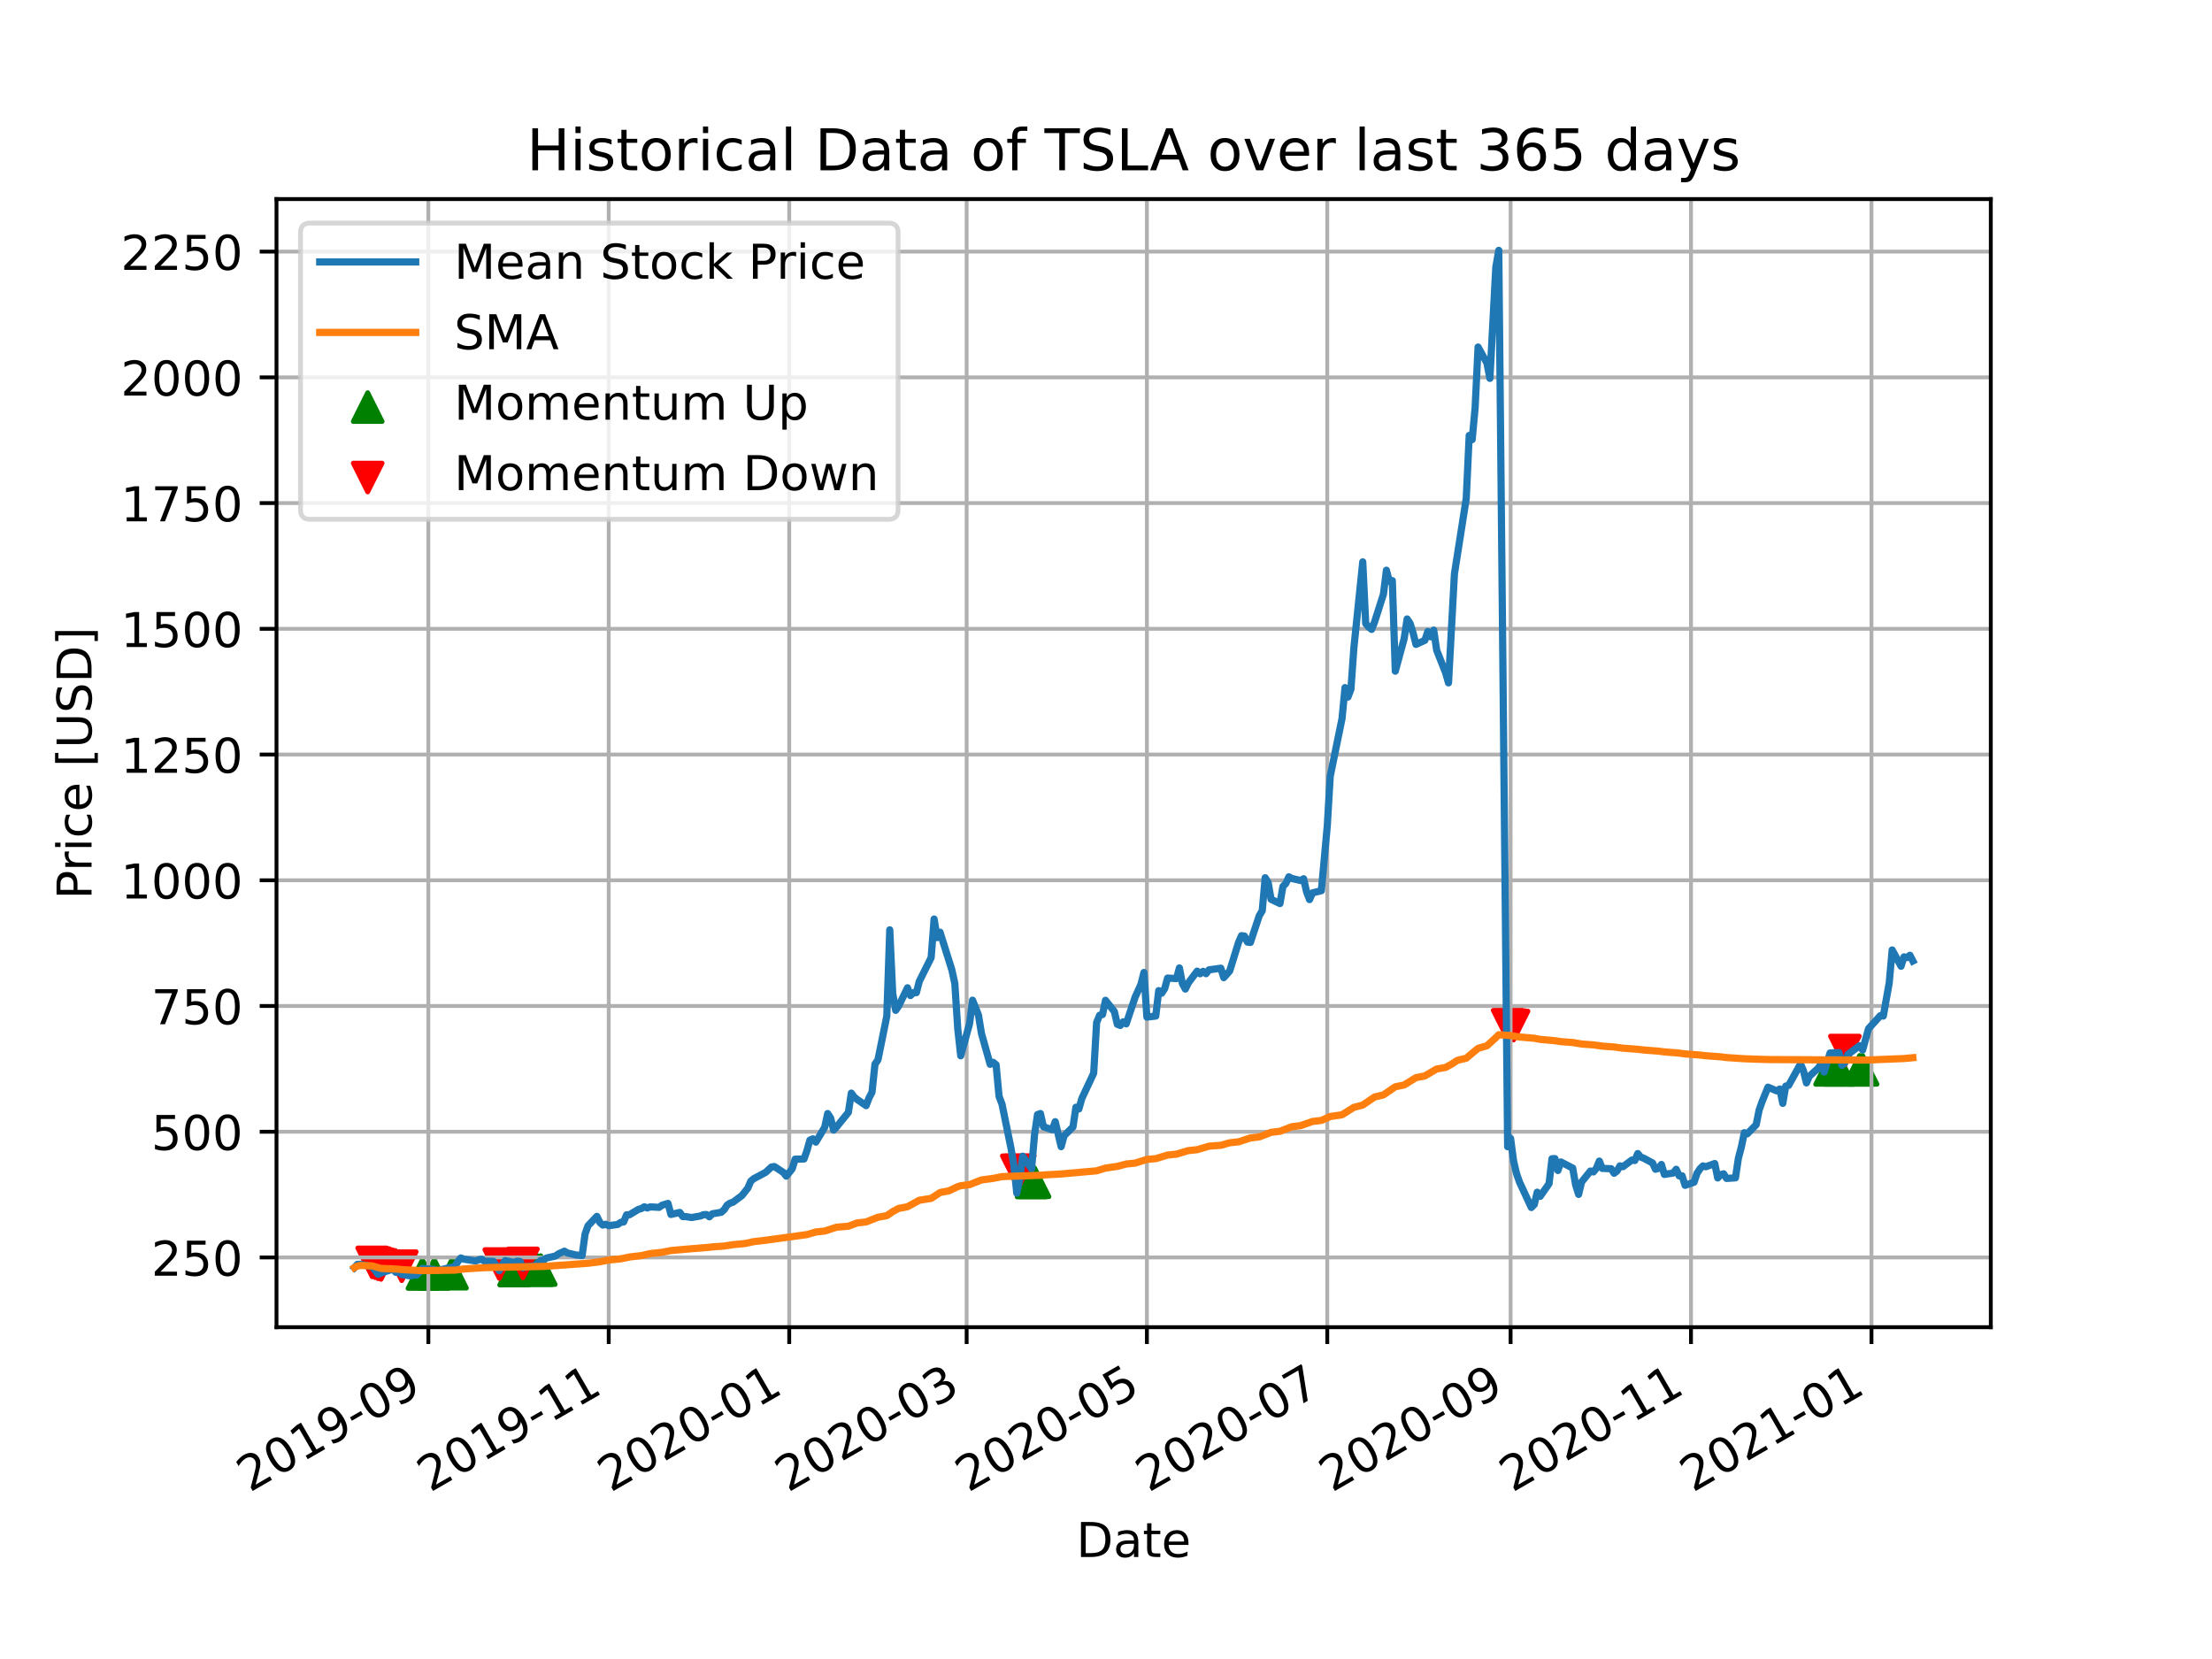 <?xml version="1.0" encoding="utf-8" standalone="no"?>
<!DOCTYPE svg PUBLIC "-//W3C//DTD SVG 1.1//EN"
  "http://www.w3.org/Graphics/SVG/1.1/DTD/svg11.dtd">
<!-- Created with matplotlib (https://matplotlib.org/) -->
<svg height="345.6pt" version="1.1" viewBox="0 0 460.8 345.6" width="460.8pt" xmlns="http://www.w3.org/2000/svg" xmlns:xlink="http://www.w3.org/1999/xlink">
 <defs>
  <style type="text/css">*{stroke-linecap:butt;stroke-linejoin:round;}</style>
 </defs>
 <g id="figure_1">
  <g id="patch_1">
   <path d="M 0 345.6 
L 460.8 345.6 
L 460.8 0 
L 0 0 
z
" style="fill:#ffffff;"/>
  </g>
  <g id="axes_1">
   <g id="patch_2">
    <path d="M 57.6 276.48 
L 414.72 276.48 
L 414.72 41.472 
L 57.6 41.472 
z
" style="fill:#ffffff;"/>
   </g>
   <g id="PathCollection_1">
    <defs>
     <path d="M 0 -3 
L -3 3 
L 3 3 
z
" id="mdcacf92e51" style="stroke:#008000;"/>
    </defs>
    <g clip-path="url(#p3f899e9774)">
     <use style="fill:#008000;stroke:#008000;" x="88.001" xlink:href="#mdcacf92e51" y="265.399"/>
     <use style="fill:#008000;stroke:#008000;" x="90.465" xlink:href="#mdcacf92e51" y="265.387"/>
     <use style="fill:#008000;stroke:#008000;" x="94.161" xlink:href="#mdcacf92e51" y="265.332"/>
     <use style="fill:#008000;stroke:#008000;" x="107.096" xlink:href="#mdcacf92e51" y="264.685"/>
     <use style="fill:#008000;stroke:#008000;" x="112.024" xlink:href="#mdcacf92e51" y="264.609"/>
     <use style="fill:#008000;stroke:#008000;" x="112.64" xlink:href="#mdcacf92e51" y="264.581"/>
     <use style="fill:#008000;stroke:#008000;" x="214.895" xlink:href="#mdcacf92e51" y="246.338"/>
     <use style="fill:#008000;stroke:#008000;" x="215.511" xlink:href="#mdcacf92e51" y="246.286"/>
     <use style="fill:#008000;stroke:#008000;" x="381.239" xlink:href="#mdcacf92e51" y="222.885"/>
     <use style="fill:#008000;stroke:#008000;" x="383.087" xlink:href="#mdcacf92e51" y="222.881"/>
     <use style="fill:#008000;stroke:#008000;" x="387.399" xlink:href="#mdcacf92e51" y="222.873"/>
     <use style="fill:#008000;stroke:#008000;" x="388.015" xlink:href="#mdcacf92e51" y="222.868"/>
    </g>
   </g>
   <g id="PathCollection_2">
    <defs>
     <path d="M -0 3 
L 3 -3 
L -3 -3 
z
" id="m22eecc67ad" style="stroke:#ff0000;"/>
    </defs>
    <g clip-path="url(#p3f899e9774)">
     <use style="fill:#ff0000;stroke:#ff0000;" x="77.529" xlink:href="#m22eecc67ad" y="262.971"/>
     <use style="fill:#ff0000;stroke:#ff0000;" x="78.145" xlink:href="#m22eecc67ad" y="263.136"/>
     <use style="fill:#ff0000;stroke:#ff0000;" x="78.761" xlink:href="#m22eecc67ad" y="263.37"/>
     <use style="fill:#ff0000;stroke:#ff0000;" x="79.377" xlink:href="#m22eecc67ad" y="263.511"/>
     <use style="fill:#ff0000;stroke:#ff0000;" x="83.689" xlink:href="#m22eecc67ad" y="263.772"/>
     <use style="fill:#ff0000;stroke:#ff0000;" x="104.016" xlink:href="#m22eecc67ad" y="263.316"/>
     <use style="fill:#ff0000;stroke:#ff0000;" x="108.944" xlink:href="#m22eecc67ad" y="263.178"/>
     <use style="fill:#ff0000;stroke:#ff0000;" x="211.815" xlink:href="#m22eecc67ad" y="243.786"/>
     <use style="fill:#ff0000;stroke:#ff0000;" x="212.431" xlink:href="#m22eecc67ad" y="243.79"/>
     <use style="fill:#ff0000;stroke:#ff0000;" x="314.07" xlink:href="#m22eecc67ad" y="213.464"/>
     <use style="fill:#ff0000;stroke:#ff0000;" x="314.686" xlink:href="#m22eecc67ad" y="213.546"/>
     <use style="fill:#ff0000;stroke:#ff0000;" x="315.302" xlink:href="#m22eecc67ad" y="213.645"/>
     <use style="fill:#ff0000;stroke:#ff0000;" x="384.319" xlink:href="#m22eecc67ad" y="218.848"/>
    </g>
   </g>
   <g id="matplotlib.axis_1">
    <g id="xtick_1">
     <g id="line2d_1">
      <path clip-path="url(#p3f899e9774)" d="M 89.233 276.48 
L 89.233 41.472 
" style="fill:none;stroke:#b0b0b0;stroke-linecap:square;stroke-width:0.8;"/>
     </g>
     <g id="line2d_2">
      <defs>
       <path d="M 0 0 
L 0 3.5 
" id="m340c9349fd" style="stroke:#000000;stroke-width:0.8;"/>
      </defs>
      <g>
       <use style="stroke:#000000;stroke-width:0.8;" x="89.233" xlink:href="#m340c9349fd" y="276.48"/>
      </g>
     </g>
     <g id="text_1">
      <!-- 2019-09 -->
      <g transform="translate(52.008 310.952)rotate(-30)scale(0.1 -0.1)">
       <defs>
        <path d="M 19.188 8.297 
L 53.609 8.297 
L 53.609 0 
L 7.328 0 
L 7.328 8.297 
Q 12.938 14.109 22.625 23.891 
Q 32.328 33.688 34.812 36.531 
Q 39.547 41.844 41.422 45.531 
Q 43.312 49.219 43.312 52.781 
Q 43.312 58.594 39.234 62.25 
Q 35.156 65.922 28.609 65.922 
Q 23.969 65.922 18.812 64.312 
Q 13.672 62.703 7.812 59.422 
L 7.812 69.391 
Q 13.766 71.781 18.938 73 
Q 24.125 74.219 28.422 74.219 
Q 39.75 74.219 46.484 68.547 
Q 53.219 62.891 53.219 53.422 
Q 53.219 48.922 51.531 44.891 
Q 49.859 40.875 45.406 35.406 
Q 44.188 33.984 37.641 27.219 
Q 31.109 20.453 19.188 8.297 
z
" id="DejaVuSans-50"/>
        <path d="M 31.781 66.406 
Q 24.172 66.406 20.328 58.906 
Q 16.5 51.422 16.5 36.375 
Q 16.5 21.391 20.328 13.891 
Q 24.172 6.391 31.781 6.391 
Q 39.453 6.391 43.281 13.891 
Q 47.125 21.391 47.125 36.375 
Q 47.125 51.422 43.281 58.906 
Q 39.453 66.406 31.781 66.406 
z
M 31.781 74.219 
Q 44.047 74.219 50.516 64.516 
Q 56.984 54.828 56.984 36.375 
Q 56.984 17.969 50.516 8.266 
Q 44.047 -1.422 31.781 -1.422 
Q 19.531 -1.422 13.062 8.266 
Q 6.594 17.969 6.594 36.375 
Q 6.594 54.828 13.062 64.516 
Q 19.531 74.219 31.781 74.219 
z
" id="DejaVuSans-48"/>
        <path d="M 12.406 8.297 
L 28.516 8.297 
L 28.516 63.922 
L 10.984 60.406 
L 10.984 69.391 
L 28.422 72.906 
L 38.281 72.906 
L 38.281 8.297 
L 54.391 8.297 
L 54.391 0 
L 12.406 0 
z
" id="DejaVuSans-49"/>
        <path d="M 10.984 1.516 
L 10.984 10.5 
Q 14.703 8.734 18.5 7.812 
Q 22.312 6.891 25.984 6.891 
Q 35.75 6.891 40.891 13.453 
Q 46.047 20.016 46.781 33.406 
Q 43.953 29.203 39.594 26.953 
Q 35.25 24.703 29.984 24.703 
Q 19.047 24.703 12.672 31.312 
Q 6.297 37.938 6.297 49.422 
Q 6.297 60.641 12.938 67.422 
Q 19.578 74.219 30.609 74.219 
Q 43.266 74.219 49.922 64.516 
Q 56.594 54.828 56.594 36.375 
Q 56.594 19.141 48.406 8.859 
Q 40.234 -1.422 26.422 -1.422 
Q 22.703 -1.422 18.891 -0.688 
Q 15.094 0.047 10.984 1.516 
z
M 30.609 32.422 
Q 37.25 32.422 41.125 36.953 
Q 45.016 41.5 45.016 49.422 
Q 45.016 57.281 41.125 61.844 
Q 37.25 66.406 30.609 66.406 
Q 23.969 66.406 20.094 61.844 
Q 16.219 57.281 16.219 49.422 
Q 16.219 41.5 20.094 36.953 
Q 23.969 32.422 30.609 32.422 
z
" id="DejaVuSans-57"/>
        <path d="M 4.891 31.391 
L 31.203 31.391 
L 31.203 23.391 
L 4.891 23.391 
z
" id="DejaVuSans-45"/>
       </defs>
       <use xlink:href="#DejaVuSans-50"/>
       <use x="63.623" xlink:href="#DejaVuSans-48"/>
       <use x="127.246" xlink:href="#DejaVuSans-49"/>
       <use x="190.869" xlink:href="#DejaVuSans-57"/>
       <use x="254.492" xlink:href="#DejaVuSans-45"/>
       <use x="290.576" xlink:href="#DejaVuSans-48"/>
       <use x="354.199" xlink:href="#DejaVuSans-57"/>
      </g>
     </g>
    </g>
    <g id="xtick_2">
     <g id="line2d_3">
      <path clip-path="url(#p3f899e9774)" d="M 126.808 276.48 
L 126.808 41.472 
" style="fill:none;stroke:#b0b0b0;stroke-linecap:square;stroke-width:0.8;"/>
     </g>
     <g id="line2d_4">
      <g>
       <use style="stroke:#000000;stroke-width:0.8;" x="126.808" xlink:href="#m340c9349fd" y="276.48"/>
      </g>
     </g>
     <g id="text_2">
      <!-- 2019-11 -->
      <g transform="translate(89.583 310.952)rotate(-30)scale(0.1 -0.1)">
       <use xlink:href="#DejaVuSans-50"/>
       <use x="63.623" xlink:href="#DejaVuSans-48"/>
       <use x="127.246" xlink:href="#DejaVuSans-49"/>
       <use x="190.869" xlink:href="#DejaVuSans-57"/>
       <use x="254.492" xlink:href="#DejaVuSans-45"/>
       <use x="290.576" xlink:href="#DejaVuSans-49"/>
       <use x="354.199" xlink:href="#DejaVuSans-49"/>
      </g>
     </g>
    </g>
    <g id="xtick_3">
     <g id="line2d_5">
      <path clip-path="url(#p3f899e9774)" d="M 164.41 276.48 
L 164.41 41.472 
" style="fill:none;stroke:#b0b0b0;stroke-linecap:square;stroke-width:0.8;"/>
     </g>
     <g id="line2d_6">
      <g>
       <use style="stroke:#000000;stroke-width:0.8;" x="164.41" xlink:href="#m340c9349fd" y="276.48"/>
      </g>
     </g>
     <g id="text_3">
      <!-- 2020-01 -->
      <g transform="translate(127.185 310.952)rotate(-30)scale(0.1 -0.1)">
       <use xlink:href="#DejaVuSans-50"/>
       <use x="63.623" xlink:href="#DejaVuSans-48"/>
       <use x="127.246" xlink:href="#DejaVuSans-50"/>
       <use x="190.869" xlink:href="#DejaVuSans-48"/>
       <use x="254.492" xlink:href="#DejaVuSans-45"/>
       <use x="290.576" xlink:href="#DejaVuSans-48"/>
       <use x="354.199" xlink:href="#DejaVuSans-49"/>
      </g>
     </g>
    </g>
    <g id="xtick_4">
     <g id="line2d_7">
      <path clip-path="url(#p3f899e9774)" d="M 201.369 276.48 
L 201.369 41.472 
" style="fill:none;stroke:#b0b0b0;stroke-linecap:square;stroke-width:0.8;"/>
     </g>
     <g id="line2d_8">
      <g>
       <use style="stroke:#000000;stroke-width:0.8;" x="201.369" xlink:href="#m340c9349fd" y="276.48"/>
      </g>
     </g>
     <g id="text_4">
      <!-- 2020-03 -->
      <g transform="translate(164.144 310.952)rotate(-30)scale(0.1 -0.1)">
       <defs>
        <path d="M 40.578 39.312 
Q 47.656 37.797 51.625 33 
Q 55.609 28.219 55.609 21.188 
Q 55.609 10.406 48.188 4.484 
Q 40.766 -1.422 27.094 -1.422 
Q 22.516 -1.422 17.656 -0.516 
Q 12.797 0.391 7.625 2.203 
L 7.625 11.719 
Q 11.719 9.328 16.594 8.109 
Q 21.484 6.891 26.812 6.891 
Q 36.078 6.891 40.938 10.547 
Q 45.797 14.203 45.797 21.188 
Q 45.797 27.641 41.281 31.266 
Q 36.766 34.906 28.719 34.906 
L 20.219 34.906 
L 20.219 43.016 
L 29.109 43.016 
Q 36.375 43.016 40.234 45.922 
Q 44.094 48.828 44.094 54.297 
Q 44.094 59.906 40.109 62.906 
Q 36.141 65.922 28.719 65.922 
Q 24.656 65.922 20.016 65.031 
Q 15.375 64.156 9.812 62.312 
L 9.812 71.094 
Q 15.438 72.656 20.344 73.438 
Q 25.25 74.219 29.594 74.219 
Q 40.828 74.219 47.359 69.109 
Q 53.906 64.016 53.906 55.328 
Q 53.906 49.266 50.438 45.094 
Q 46.969 40.922 40.578 39.312 
z
" id="DejaVuSans-51"/>
       </defs>
       <use xlink:href="#DejaVuSans-50"/>
       <use x="63.623" xlink:href="#DejaVuSans-48"/>
       <use x="127.246" xlink:href="#DejaVuSans-50"/>
       <use x="190.869" xlink:href="#DejaVuSans-48"/>
       <use x="254.492" xlink:href="#DejaVuSans-45"/>
       <use x="290.576" xlink:href="#DejaVuSans-48"/>
       <use x="354.199" xlink:href="#DejaVuSans-51"/>
      </g>
     </g>
    </g>
    <g id="xtick_5">
     <g id="line2d_9">
      <path clip-path="url(#p3f899e9774)" d="M 238.919 276.48 
L 238.919 41.472 
" style="fill:none;stroke:#b0b0b0;stroke-linecap:square;stroke-width:0.8;"/>
     </g>
     <g id="line2d_10">
      <g>
       <use style="stroke:#000000;stroke-width:0.8;" x="238.919" xlink:href="#m340c9349fd" y="276.48"/>
      </g>
     </g>
     <g id="text_5">
      <!-- 2020-05 -->
      <g transform="translate(201.694 310.952)rotate(-30)scale(0.1 -0.1)">
       <defs>
        <path d="M 10.797 72.906 
L 49.516 72.906 
L 49.516 64.594 
L 19.828 64.594 
L 19.828 46.734 
Q 21.969 47.469 24.109 47.828 
Q 26.266 48.188 28.422 48.188 
Q 40.625 48.188 47.75 41.5 
Q 54.891 34.812 54.891 23.391 
Q 54.891 11.625 47.562 5.094 
Q 40.234 -1.422 26.906 -1.422 
Q 22.312 -1.422 17.547 -0.641 
Q 12.797 0.141 7.719 1.703 
L 7.719 11.625 
Q 12.109 9.234 16.797 8.062 
Q 21.484 6.891 26.703 6.891 
Q 35.156 6.891 40.078 11.328 
Q 45.016 15.766 45.016 23.391 
Q 45.016 31 40.078 35.438 
Q 35.156 39.891 26.703 39.891 
Q 22.75 39.891 18.812 39.016 
Q 14.891 38.141 10.797 36.281 
z
" id="DejaVuSans-53"/>
       </defs>
       <use xlink:href="#DejaVuSans-50"/>
       <use x="63.623" xlink:href="#DejaVuSans-48"/>
       <use x="127.246" xlink:href="#DejaVuSans-50"/>
       <use x="190.869" xlink:href="#DejaVuSans-48"/>
       <use x="254.492" xlink:href="#DejaVuSans-45"/>
       <use x="290.576" xlink:href="#DejaVuSans-48"/>
       <use x="354.199" xlink:href="#DejaVuSans-53"/>
      </g>
     </g>
    </g>
    <g id="xtick_6">
     <g id="line2d_11">
      <path clip-path="url(#p3f899e9774)" d="M 276.495 276.48 
L 276.495 41.472 
" style="fill:none;stroke:#b0b0b0;stroke-linecap:square;stroke-width:0.8;"/>
     </g>
     <g id="line2d_12">
      <g>
       <use style="stroke:#000000;stroke-width:0.8;" x="276.495" xlink:href="#m340c9349fd" y="276.48"/>
      </g>
     </g>
     <g id="text_6">
      <!-- 2020-07 -->
      <g transform="translate(239.27 310.952)rotate(-30)scale(0.1 -0.1)">
       <defs>
        <path d="M 8.203 72.906 
L 55.078 72.906 
L 55.078 68.703 
L 28.609 0 
L 18.312 0 
L 43.219 64.594 
L 8.203 64.594 
z
" id="DejaVuSans-55"/>
       </defs>
       <use xlink:href="#DejaVuSans-50"/>
       <use x="63.623" xlink:href="#DejaVuSans-48"/>
       <use x="127.246" xlink:href="#DejaVuSans-50"/>
       <use x="190.869" xlink:href="#DejaVuSans-48"/>
       <use x="254.492" xlink:href="#DejaVuSans-45"/>
       <use x="290.576" xlink:href="#DejaVuSans-48"/>
       <use x="354.199" xlink:href="#DejaVuSans-55"/>
      </g>
     </g>
    </g>
    <g id="xtick_7">
     <g id="line2d_13">
      <path clip-path="url(#p3f899e9774)" d="M 314.686 276.48 
L 314.686 41.472 
" style="fill:none;stroke:#b0b0b0;stroke-linecap:square;stroke-width:0.8;"/>
     </g>
     <g id="line2d_14">
      <g>
       <use style="stroke:#000000;stroke-width:0.8;" x="314.686" xlink:href="#m340c9349fd" y="276.48"/>
      </g>
     </g>
     <g id="text_7">
      <!-- 2020-09 -->
      <g transform="translate(277.462 310.952)rotate(-30)scale(0.1 -0.1)">
       <use xlink:href="#DejaVuSans-50"/>
       <use x="63.623" xlink:href="#DejaVuSans-48"/>
       <use x="127.246" xlink:href="#DejaVuSans-50"/>
       <use x="190.869" xlink:href="#DejaVuSans-48"/>
       <use x="254.492" xlink:href="#DejaVuSans-45"/>
       <use x="290.576" xlink:href="#DejaVuSans-48"/>
       <use x="354.199" xlink:href="#DejaVuSans-57"/>
      </g>
     </g>
    </g>
    <g id="xtick_8">
     <g id="line2d_15">
      <path clip-path="url(#p3f899e9774)" d="M 352.262 276.48 
L 352.262 41.472 
" style="fill:none;stroke:#b0b0b0;stroke-linecap:square;stroke-width:0.8;"/>
     </g>
     <g id="line2d_16">
      <g>
       <use style="stroke:#000000;stroke-width:0.8;" x="352.262" xlink:href="#m340c9349fd" y="276.48"/>
      </g>
     </g>
     <g id="text_8">
      <!-- 2020-11 -->
      <g transform="translate(315.037 310.952)rotate(-30)scale(0.1 -0.1)">
       <use xlink:href="#DejaVuSans-50"/>
       <use x="63.623" xlink:href="#DejaVuSans-48"/>
       <use x="127.246" xlink:href="#DejaVuSans-50"/>
       <use x="190.869" xlink:href="#DejaVuSans-48"/>
       <use x="254.492" xlink:href="#DejaVuSans-45"/>
       <use x="290.576" xlink:href="#DejaVuSans-49"/>
       <use x="354.199" xlink:href="#DejaVuSans-49"/>
      </g>
     </g>
    </g>
    <g id="xtick_9">
     <g id="line2d_17">
      <path clip-path="url(#p3f899e9774)" d="M 389.863 276.48 
L 389.863 41.472 
" style="fill:none;stroke:#b0b0b0;stroke-linecap:square;stroke-width:0.8;"/>
     </g>
     <g id="line2d_18">
      <g>
       <use style="stroke:#000000;stroke-width:0.8;" x="389.863" xlink:href="#m340c9349fd" y="276.48"/>
      </g>
     </g>
     <g id="text_9">
      <!-- 2021-01 -->
      <g transform="translate(352.639 310.952)rotate(-30)scale(0.1 -0.1)">
       <use xlink:href="#DejaVuSans-50"/>
       <use x="63.623" xlink:href="#DejaVuSans-48"/>
       <use x="127.246" xlink:href="#DejaVuSans-50"/>
       <use x="190.869" xlink:href="#DejaVuSans-49"/>
       <use x="254.492" xlink:href="#DejaVuSans-45"/>
       <use x="290.576" xlink:href="#DejaVuSans-48"/>
       <use x="354.199" xlink:href="#DejaVuSans-49"/>
      </g>
     </g>
    </g>
    <g id="text_10">
     <!-- Date -->
     <g transform="translate(224.209 324.351)scale(0.1 -0.1)">
      <defs>
       <path d="M 19.672 64.797 
L 19.672 8.109 
L 31.594 8.109 
Q 46.688 8.109 53.688 14.938 
Q 60.688 21.781 60.688 36.531 
Q 60.688 51.172 53.688 57.984 
Q 46.688 64.797 31.594 64.797 
z
M 9.812 72.906 
L 30.078 72.906 
Q 51.266 72.906 61.172 64.094 
Q 71.094 55.281 71.094 36.531 
Q 71.094 17.672 61.125 8.828 
Q 51.172 0 30.078 0 
L 9.812 0 
z
" id="DejaVuSans-68"/>
       <path d="M 34.281 27.484 
Q 23.391 27.484 19.188 25 
Q 14.984 22.516 14.984 16.5 
Q 14.984 11.719 18.141 8.906 
Q 21.297 6.109 26.703 6.109 
Q 34.188 6.109 38.703 11.406 
Q 43.219 16.703 43.219 25.484 
L 43.219 27.484 
z
M 52.203 31.203 
L 52.203 0 
L 43.219 0 
L 43.219 8.297 
Q 40.141 3.328 35.547 0.953 
Q 30.953 -1.422 24.312 -1.422 
Q 15.922 -1.422 10.953 3.297 
Q 6 8.016 6 15.922 
Q 6 25.141 12.172 29.828 
Q 18.359 34.516 30.609 34.516 
L 43.219 34.516 
L 43.219 35.406 
Q 43.219 41.609 39.141 45 
Q 35.062 48.391 27.688 48.391 
Q 23 48.391 18.547 47.266 
Q 14.109 46.141 10.016 43.891 
L 10.016 52.203 
Q 14.938 54.109 19.578 55.047 
Q 24.219 56 28.609 56 
Q 40.484 56 46.344 49.844 
Q 52.203 43.703 52.203 31.203 
z
" id="DejaVuSans-97"/>
       <path d="M 18.312 70.219 
L 18.312 54.688 
L 36.812 54.688 
L 36.812 47.703 
L 18.312 47.703 
L 18.312 18.016 
Q 18.312 11.328 20.141 9.422 
Q 21.969 7.516 27.594 7.516 
L 36.812 7.516 
L 36.812 0 
L 27.594 0 
Q 17.188 0 13.234 3.875 
Q 9.281 7.766 9.281 18.016 
L 9.281 47.703 
L 2.688 47.703 
L 2.688 54.688 
L 9.281 54.688 
L 9.281 70.219 
z
" id="DejaVuSans-116"/>
       <path d="M 56.203 29.594 
L 56.203 25.203 
L 14.891 25.203 
Q 15.484 15.922 20.484 11.062 
Q 25.484 6.203 34.422 6.203 
Q 39.594 6.203 44.453 7.469 
Q 49.312 8.734 54.109 11.281 
L 54.109 2.781 
Q 49.266 0.734 44.188 -0.344 
Q 39.109 -1.422 33.891 -1.422 
Q 20.797 -1.422 13.156 6.188 
Q 5.516 13.812 5.516 26.812 
Q 5.516 40.234 12.766 48.109 
Q 20.016 56 32.328 56 
Q 43.359 56 49.781 48.891 
Q 56.203 41.797 56.203 29.594 
z
M 47.219 32.234 
Q 47.125 39.594 43.094 43.984 
Q 39.062 48.391 32.422 48.391 
Q 24.906 48.391 20.391 44.141 
Q 15.875 39.891 15.188 32.172 
z
" id="DejaVuSans-101"/>
      </defs>
      <use xlink:href="#DejaVuSans-68"/>
      <use x="77.002" xlink:href="#DejaVuSans-97"/>
      <use x="138.281" xlink:href="#DejaVuSans-116"/>
      <use x="177.49" xlink:href="#DejaVuSans-101"/>
     </g>
    </g>
   </g>
   <g id="matplotlib.axis_2">
    <g id="ytick_1">
     <g id="line2d_19">
      <path clip-path="url(#p3f899e9774)" d="M 57.6 261.951 
L 414.72 261.951 
" style="fill:none;stroke:#b0b0b0;stroke-linecap:square;stroke-width:0.8;"/>
     </g>
     <g id="line2d_20">
      <defs>
       <path d="M 0 0 
L -3.5 0 
" id="m51e9529e1d" style="stroke:#000000;stroke-width:0.8;"/>
      </defs>
      <g>
       <use style="stroke:#000000;stroke-width:0.8;" x="57.6" xlink:href="#m51e9529e1d" y="261.951"/>
      </g>
     </g>
     <g id="text_11">
      <!-- 250 -->
      <g transform="translate(31.512 265.75)scale(0.1 -0.1)">
       <use xlink:href="#DejaVuSans-50"/>
       <use x="63.623" xlink:href="#DejaVuSans-53"/>
       <use x="127.246" xlink:href="#DejaVuSans-48"/>
      </g>
     </g>
    </g>
    <g id="ytick_2">
     <g id="line2d_21">
      <path clip-path="url(#p3f899e9774)" d="M 57.6 235.759 
L 414.72 235.759 
" style="fill:none;stroke:#b0b0b0;stroke-linecap:square;stroke-width:0.8;"/>
     </g>
     <g id="line2d_22">
      <g>
       <use style="stroke:#000000;stroke-width:0.8;" x="57.6" xlink:href="#m51e9529e1d" y="235.759"/>
      </g>
     </g>
     <g id="text_12">
      <!-- 500 -->
      <g transform="translate(31.512 239.558)scale(0.1 -0.1)">
       <use xlink:href="#DejaVuSans-53"/>
       <use x="63.623" xlink:href="#DejaVuSans-48"/>
       <use x="127.246" xlink:href="#DejaVuSans-48"/>
      </g>
     </g>
    </g>
    <g id="ytick_3">
     <g id="line2d_23">
      <path clip-path="url(#p3f899e9774)" d="M 57.6 209.567 
L 414.72 209.567 
" style="fill:none;stroke:#b0b0b0;stroke-linecap:square;stroke-width:0.8;"/>
     </g>
     <g id="line2d_24">
      <g>
       <use style="stroke:#000000;stroke-width:0.8;" x="57.6" xlink:href="#m51e9529e1d" y="209.567"/>
      </g>
     </g>
     <g id="text_13">
      <!-- 750 -->
      <g transform="translate(31.512 213.366)scale(0.1 -0.1)">
       <use xlink:href="#DejaVuSans-55"/>
       <use x="63.623" xlink:href="#DejaVuSans-53"/>
       <use x="127.246" xlink:href="#DejaVuSans-48"/>
      </g>
     </g>
    </g>
    <g id="ytick_4">
     <g id="line2d_25">
      <path clip-path="url(#p3f899e9774)" d="M 57.6 183.375 
L 414.72 183.375 
" style="fill:none;stroke:#b0b0b0;stroke-linecap:square;stroke-width:0.8;"/>
     </g>
     <g id="line2d_26">
      <g>
       <use style="stroke:#000000;stroke-width:0.8;" x="57.6" xlink:href="#m51e9529e1d" y="183.375"/>
      </g>
     </g>
     <g id="text_14">
      <!-- 1000 -->
      <g transform="translate(25.15 187.175)scale(0.1 -0.1)">
       <use xlink:href="#DejaVuSans-49"/>
       <use x="63.623" xlink:href="#DejaVuSans-48"/>
       <use x="127.246" xlink:href="#DejaVuSans-48"/>
       <use x="190.869" xlink:href="#DejaVuSans-48"/>
      </g>
     </g>
    </g>
    <g id="ytick_5">
     <g id="line2d_27">
      <path clip-path="url(#p3f899e9774)" d="M 57.6 157.184 
L 414.72 157.184 
" style="fill:none;stroke:#b0b0b0;stroke-linecap:square;stroke-width:0.8;"/>
     </g>
     <g id="line2d_28">
      <g>
       <use style="stroke:#000000;stroke-width:0.8;" x="57.6" xlink:href="#m51e9529e1d" y="157.184"/>
      </g>
     </g>
     <g id="text_15">
      <!-- 1250 -->
      <g transform="translate(25.15 160.983)scale(0.1 -0.1)">
       <use xlink:href="#DejaVuSans-49"/>
       <use x="63.623" xlink:href="#DejaVuSans-50"/>
       <use x="127.246" xlink:href="#DejaVuSans-53"/>
       <use x="190.869" xlink:href="#DejaVuSans-48"/>
      </g>
     </g>
    </g>
    <g id="ytick_6">
     <g id="line2d_29">
      <path clip-path="url(#p3f899e9774)" d="M 57.6 130.992 
L 414.72 130.992 
" style="fill:none;stroke:#b0b0b0;stroke-linecap:square;stroke-width:0.8;"/>
     </g>
     <g id="line2d_30">
      <g>
       <use style="stroke:#000000;stroke-width:0.8;" x="57.6" xlink:href="#m51e9529e1d" y="130.992"/>
      </g>
     </g>
     <g id="text_16">
      <!-- 1500 -->
      <g transform="translate(25.15 134.791)scale(0.1 -0.1)">
       <use xlink:href="#DejaVuSans-49"/>
       <use x="63.623" xlink:href="#DejaVuSans-53"/>
       <use x="127.246" xlink:href="#DejaVuSans-48"/>
       <use x="190.869" xlink:href="#DejaVuSans-48"/>
      </g>
     </g>
    </g>
    <g id="ytick_7">
     <g id="line2d_31">
      <path clip-path="url(#p3f899e9774)" d="M 57.6 104.8 
L 414.72 104.8 
" style="fill:none;stroke:#b0b0b0;stroke-linecap:square;stroke-width:0.8;"/>
     </g>
     <g id="line2d_32">
      <g>
       <use style="stroke:#000000;stroke-width:0.8;" x="57.6" xlink:href="#m51e9529e1d" y="104.8"/>
      </g>
     </g>
     <g id="text_17">
      <!-- 1750 -->
      <g transform="translate(25.15 108.599)scale(0.1 -0.1)">
       <use xlink:href="#DejaVuSans-49"/>
       <use x="63.623" xlink:href="#DejaVuSans-55"/>
       <use x="127.246" xlink:href="#DejaVuSans-53"/>
       <use x="190.869" xlink:href="#DejaVuSans-48"/>
      </g>
     </g>
    </g>
    <g id="ytick_8">
     <g id="line2d_33">
      <path clip-path="url(#p3f899e9774)" d="M 57.6 78.608 
L 414.72 78.608 
" style="fill:none;stroke:#b0b0b0;stroke-linecap:square;stroke-width:0.8;"/>
     </g>
     <g id="line2d_34">
      <g>
       <use style="stroke:#000000;stroke-width:0.8;" x="57.6" xlink:href="#m51e9529e1d" y="78.608"/>
      </g>
     </g>
     <g id="text_18">
      <!-- 2000 -->
      <g transform="translate(25.15 82.408)scale(0.1 -0.1)">
       <use xlink:href="#DejaVuSans-50"/>
       <use x="63.623" xlink:href="#DejaVuSans-48"/>
       <use x="127.246" xlink:href="#DejaVuSans-48"/>
       <use x="190.869" xlink:href="#DejaVuSans-48"/>
      </g>
     </g>
    </g>
    <g id="ytick_9">
     <g id="line2d_35">
      <path clip-path="url(#p3f899e9774)" d="M 57.6 52.417 
L 414.72 52.417 
" style="fill:none;stroke:#b0b0b0;stroke-linecap:square;stroke-width:0.8;"/>
     </g>
     <g id="line2d_36">
      <g>
       <use style="stroke:#000000;stroke-width:0.8;" x="57.6" xlink:href="#m51e9529e1d" y="52.417"/>
      </g>
     </g>
     <g id="text_19">
      <!-- 2250 -->
      <g transform="translate(25.15 56.216)scale(0.1 -0.1)">
       <use xlink:href="#DejaVuSans-50"/>
       <use x="63.623" xlink:href="#DejaVuSans-50"/>
       <use x="127.246" xlink:href="#DejaVuSans-53"/>
       <use x="190.869" xlink:href="#DejaVuSans-48"/>
      </g>
     </g>
    </g>
    <g id="text_20">
     <!-- Price [USD] -->
     <g transform="translate(19.07 187.348)rotate(-90)scale(0.1 -0.1)">
      <defs>
       <path d="M 19.672 64.797 
L 19.672 37.406 
L 32.078 37.406 
Q 38.969 37.406 42.719 40.969 
Q 46.484 44.531 46.484 51.125 
Q 46.484 57.672 42.719 61.234 
Q 38.969 64.797 32.078 64.797 
z
M 9.812 72.906 
L 32.078 72.906 
Q 44.344 72.906 50.609 67.359 
Q 56.891 61.812 56.891 51.125 
Q 56.891 40.328 50.609 34.812 
Q 44.344 29.297 32.078 29.297 
L 19.672 29.297 
L 19.672 0 
L 9.812 0 
z
" id="DejaVuSans-80"/>
       <path d="M 41.109 46.297 
Q 39.594 47.172 37.812 47.578 
Q 36.031 48 33.891 48 
Q 26.266 48 22.188 43.047 
Q 18.109 38.094 18.109 28.812 
L 18.109 0 
L 9.078 0 
L 9.078 54.688 
L 18.109 54.688 
L 18.109 46.188 
Q 20.953 51.172 25.484 53.578 
Q 30.031 56 36.531 56 
Q 37.453 56 38.578 55.875 
Q 39.703 55.766 41.062 55.516 
z
" id="DejaVuSans-114"/>
       <path d="M 9.422 54.688 
L 18.406 54.688 
L 18.406 0 
L 9.422 0 
z
M 9.422 75.984 
L 18.406 75.984 
L 18.406 64.594 
L 9.422 64.594 
z
" id="DejaVuSans-105"/>
       <path d="M 48.781 52.594 
L 48.781 44.188 
Q 44.969 46.297 41.141 47.344 
Q 37.312 48.391 33.406 48.391 
Q 24.656 48.391 19.812 42.844 
Q 14.984 37.312 14.984 27.297 
Q 14.984 17.281 19.812 11.734 
Q 24.656 6.203 33.406 6.203 
Q 37.312 6.203 41.141 7.25 
Q 44.969 8.297 48.781 10.406 
L 48.781 2.094 
Q 45.016 0.344 40.984 -0.531 
Q 36.969 -1.422 32.422 -1.422 
Q 20.062 -1.422 12.781 6.344 
Q 5.516 14.109 5.516 27.297 
Q 5.516 40.672 12.859 48.328 
Q 20.219 56 33.016 56 
Q 37.156 56 41.109 55.141 
Q 45.062 54.297 48.781 52.594 
z
" id="DejaVuSans-99"/>
       <path id="DejaVuSans-32"/>
       <path d="M 8.594 75.984 
L 29.297 75.984 
L 29.297 69 
L 17.578 69 
L 17.578 -6.203 
L 29.297 -6.203 
L 29.297 -13.188 
L 8.594 -13.188 
z
" id="DejaVuSans-91"/>
       <path d="M 8.688 72.906 
L 18.609 72.906 
L 18.609 28.609 
Q 18.609 16.891 22.844 11.734 
Q 27.094 6.594 36.625 6.594 
Q 46.094 6.594 50.344 11.734 
Q 54.594 16.891 54.594 28.609 
L 54.594 72.906 
L 64.5 72.906 
L 64.5 27.391 
Q 64.5 13.141 57.438 5.859 
Q 50.391 -1.422 36.625 -1.422 
Q 22.797 -1.422 15.734 5.859 
Q 8.688 13.141 8.688 27.391 
z
" id="DejaVuSans-85"/>
       <path d="M 53.516 70.516 
L 53.516 60.891 
Q 47.906 63.578 42.922 64.891 
Q 37.938 66.219 33.297 66.219 
Q 25.25 66.219 20.875 63.094 
Q 16.5 59.969 16.5 54.203 
Q 16.5 49.359 19.406 46.891 
Q 22.312 44.438 30.422 42.922 
L 36.375 41.703 
Q 47.406 39.594 52.656 34.297 
Q 57.906 29 57.906 20.125 
Q 57.906 9.516 50.797 4.047 
Q 43.703 -1.422 29.984 -1.422 
Q 24.812 -1.422 18.969 -0.25 
Q 13.141 0.922 6.891 3.219 
L 6.891 13.375 
Q 12.891 10.016 18.656 8.297 
Q 24.422 6.594 29.984 6.594 
Q 38.422 6.594 43.016 9.906 
Q 47.609 13.234 47.609 19.391 
Q 47.609 24.75 44.312 27.781 
Q 41.016 30.812 33.5 32.328 
L 27.484 33.5 
Q 16.453 35.688 11.516 40.375 
Q 6.594 45.062 6.594 53.422 
Q 6.594 63.094 13.406 68.656 
Q 20.219 74.219 32.172 74.219 
Q 37.312 74.219 42.625 73.281 
Q 47.953 72.359 53.516 70.516 
z
" id="DejaVuSans-83"/>
       <path d="M 30.422 75.984 
L 30.422 -13.188 
L 9.719 -13.188 
L 9.719 -6.203 
L 21.391 -6.203 
L 21.391 69 
L 9.719 69 
L 9.719 75.984 
z
" id="DejaVuSans-93"/>
      </defs>
      <use xlink:href="#DejaVuSans-80"/>
      <use x="58.553" xlink:href="#DejaVuSans-114"/>
      <use x="99.666" xlink:href="#DejaVuSans-105"/>
      <use x="127.449" xlink:href="#DejaVuSans-99"/>
      <use x="182.43" xlink:href="#DejaVuSans-101"/>
      <use x="243.953" xlink:href="#DejaVuSans-32"/>
      <use x="275.74" xlink:href="#DejaVuSans-91"/>
      <use x="314.754" xlink:href="#DejaVuSans-85"/>
      <use x="387.947" xlink:href="#DejaVuSans-83"/>
      <use x="451.424" xlink:href="#DejaVuSans-68"/>
      <use x="528.426" xlink:href="#DejaVuSans-93"/>
     </g>
    </g>
   </g>
   <g id="line2d_37">
    <path clip-path="url(#p3f899e9774)" d="M 73.833 264.079 
L 74.449 263.394 
L 75.065 263.377 
L 77.529 263.86 
L 78.761 265.455 
L 79.377 265.185 
L 81.841 264.38 
L 82.457 265.051 
L 83.073 264.904 
L 83.689 265.504 
L 85.537 265.798 
L 86.153 265.574 
L 86.769 265.641 
L 87.385 265.02 
L 88.001 264.221 
L 90.465 264.459 
L 91.081 264.692 
L 94.777 263.811 
L 95.393 262.78 
L 96.009 262.061 
L 96.625 262.301 
L 99.088 262.686 
L 99.704 262.446 
L 100.32 262.329 
L 100.936 262.731 
L 102.784 262.768 
L 104.016 264.709 
L 104.632 263.485 
L 105.248 262.609 
L 107.096 262.994 
L 107.712 262.732 
L 108.328 262.785 
L 108.944 264.119 
L 109.56 263.897 
L 111.408 263.674 
L 112.64 262.582 
L 113.256 262.43 
L 113.872 262.061 
L 115.72 261.653 
L 116.336 261.211 
L 117.568 260.644 
L 118.184 261.013 
L 120.032 261.444 
L 121.264 261.558 
L 121.88 257.069 
L 122.496 255.345 
L 124.344 253.389 
L 124.96 254.667 
L 125.576 255.206 
L 126.192 255.036 
L 126.808 255.336 
L 128.682 255.078 
L 129.298 254.637 
L 129.914 254.553 
L 130.53 253.071 
L 131.146 253.048 
L 132.994 251.936 
L 133.61 251.767 
L 134.226 251.395 
L 134.842 251.644 
L 135.458 251.413 
L 137.306 251.513 
L 137.922 251.066 
L 139.154 250.696 
L 139.77 252.993 
L 141.618 252.573 
L 142.234 253.433 
L 142.85 253.438 
L 144.082 253.634 
L 145.93 253.304 
L 146.546 253.041 
L 147.162 253.008 
L 147.778 253.482 
L 148.394 252.855 
L 150.242 252.546 
L 150.858 251.996 
L 151.474 251.04 
L 152.09 250.637 
L 152.706 250.434 
L 154.554 249.059 
L 155.786 247.503 
L 156.402 246.06 
L 157.018 245.545 
L 159.482 244.237 
L 160.714 243.102 
L 161.33 243.018 
L 163.178 244.232 
L 163.794 245.012 
L 165.026 243.491 
L 165.642 241.473 
L 167.489 241.439 
L 168.105 239.689 
L 168.721 237.502 
L 169.337 237.243 
L 169.953 237.926 
L 171.801 234.835 
L 172.417 231.971 
L 173.033 232.898 
L 173.649 235.412 
L 174.265 234.773 
L 176.729 231.726 
L 177.345 227.713 
L 177.961 228.551 
L 178.577 229.048 
L 180.425 230.326 
L 181.041 228.693 
L 181.657 227.523 
L 182.273 221.674 
L 182.889 220.802 
L 184.737 211.68 
L 185.353 193.702 
L 185.969 206.943 
L 186.585 210.467 
L 187.201 209.58 
L 189.049 205.775 
L 189.665 207.393 
L 190.281 206.785 
L 190.897 206.791 
L 191.513 204.409 
L 193.977 199.491 
L 194.593 191.453 
L 195.209 195.322 
L 195.825 194.192 
L 198.289 202.045 
L 198.905 204.883 
L 199.521 214.346 
L 200.137 219.937 
L 201.985 213.215 
L 202.601 208.358 
L 203.833 211.462 
L 204.449 215.263 
L 206.271 221.72 
L 206.887 221.301 
L 207.503 221.795 
L 208.119 228.386 
L 208.735 230.019 
L 210.583 239.057 
L 211.199 242.681 
L 211.815 248.574 
L 212.431 245.688 
L 213.047 240.851 
L 214.895 243.486 
L 215.511 236.404 
L 216.127 232.191 
L 216.743 231.974 
L 217.359 234.72 
L 219.207 235.346 
L 219.823 233.666 
L 221.055 238.867 
L 221.671 236.603 
L 223.519 234.766 
L 224.135 230.66 
L 224.751 231.016 
L 225.367 228.829 
L 227.831 223.578 
L 228.447 213.008 
L 229.063 211.499 
L 229.679 211.34 
L 230.295 208.383 
L 232.143 210.731 
L 232.759 213.385 
L 233.375 213.622 
L 233.991 212.861 
L 234.607 213.291 
L 236.455 207.761 
L 237.687 205.043 
L 238.303 202.583 
L 238.919 211.882 
L 240.767 211.663 
L 241.383 206.367 
L 241.999 206.9 
L 242.615 205.966 
L 243.231 203.752 
L 245.079 203.857 
L 245.695 201.642 
L 246.311 204.889 
L 246.927 206.039 
L 247.543 204.769 
L 249.391 202.307 
L 250.007 202.854 
L 250.623 202.349 
L 251.239 202.836 
L 251.855 202.036 
L 254.319 201.694 
L 254.935 203.663 
L 256.167 202.275 
L 258.015 196.309 
L 258.631 194.918 
L 259.247 195.003 
L 259.863 196.252 
L 260.479 196.329 
L 262.327 190.753 
L 262.943 189.747 
L 263.559 182.853 
L 264.175 183.843 
L 264.791 187.345 
L 266.639 188.229 
L 267.255 184.671 
L 267.871 184.027 
L 268.487 182.659 
L 269.103 182.993 
L 270.951 183.433 
L 271.567 183.061 
L 272.183 185.784 
L 272.799 187.402 
L 273.415 186.001 
L 275.263 185.548 
L 276.495 172.07 
L 277.111 161.71 
L 279.575 149.649 
L 280.191 143.239 
L 280.807 145.209 
L 281.423 143.572 
L 282.039 134.925 
L 283.887 117.053 
L 284.503 129.892 
L 285.119 130.625 
L 285.735 131.112 
L 286.351 129.551 
L 288.199 123.763 
L 288.815 118.787 
L 289.431 121.122 
L 290.047 120.953 
L 290.663 139.816 
L 292.511 133.038 
L 293.127 128.943 
L 293.743 129.849 
L 294.359 131.817 
L 294.975 134.238 
L 296.823 133.391 
L 297.439 131.547 
L 298.055 132.66 
L 298.671 131.276 
L 299.287 135.457 
L 301.135 140.116 
L 301.751 142.254 
L 302.983 119.549 
L 305.447 103.821 
L 306.062 90.708 
L 306.678 91.589 
L 307.294 84.944 
L 307.91 72.294 
L 309.758 75.648 
L 310.374 78.821 
L 311.606 55.659 
L 312.222 52.154 
L 314.07 238.889 
L 314.686 237.173 
L 315.302 241.827 
L 315.918 244.465 
L 316.534 246.235 
L 318.998 251.546 
L 319.614 250.924 
L 320.23 248.355 
L 320.846 249.222 
L 322.694 246.587 
L 323.31 241.383 
L 323.926 241.359 
L 324.542 243.837 
L 325.158 242.056 
L 327.622 243.336 
L 328.238 246.863 
L 328.854 248.813 
L 329.47 246.234 
L 331.318 243.95 
L 331.934 244.135 
L 332.55 243.386 
L 333.166 241.872 
L 333.782 243.4 
L 335.63 243.461 
L 336.246 244.411 
L 336.862 243.944 
L 337.478 242.867 
L 338.094 243.038 
L 339.942 241.662 
L 340.558 241.757 
L 341.174 240.303 
L 341.79 241.046 
L 342.406 241.27 
L 344.254 242.261 
L 344.87 243.575 
L 345.486 243.397 
L 346.102 242.582 
L 346.718 244.65 
L 348.566 244.362 
L 349.182 243.585 
L 349.798 244.947 
L 350.414 244.951 
L 351.03 246.932 
L 352.904 246.273 
L 353.52 244.431 
L 354.136 243.486 
L 354.752 242.883 
L 355.368 243.048 
L 357.216 242.386 
L 357.832 245.391 
L 358.448 244.702 
L 359.064 244.532 
L 359.68 245.492 
L 361.528 245.369 
L 362.144 241.259 
L 362.76 238.928 
L 363.376 235.959 
L 363.992 236.201 
L 365.84 234.303 
L 366.456 231.244 
L 367.072 229.506 
L 368.304 226.475 
L 370.152 227.257 
L 370.768 226.859 
L 371.384 229.853 
L 372 226.257 
L 372.616 226.094 
L 375.079 221.627 
L 375.695 223.065 
L 376.311 225.592 
L 376.927 224.193 
L 378.775 222.509 
L 379.391 221.579 
L 380.007 223.318 
L 381.239 219.348 
L 383.087 219.281 
L 383.703 221.924 
L 384.319 221.402 
L 384.935 219.673 
L 387.399 217.833 
L 388.015 218.74 
L 389.247 214.29 
L 391.711 211.575 
L 392.327 211.66 
L 393.559 204.738 
L 394.175 197.892 
L 396.023 201.288 
L 396.639 199.335 
L 397.255 199.485 
L 397.871 198.999 
L 398.487 200.191 
L 398.487 200.191 
" style="fill:none;stroke:#1f77b4;stroke-linecap:square;stroke-width:1.5;"/>
   </g>
   <g id="line2d_38">
    <path clip-path="url(#p3f899e9774)" d="M 73.833 264.079 
L 74.449 263.737 
L 75.065 263.617 
L 77.529 263.704 
L 79.377 264.228 
L 83.073 264.396 
L 83.689 264.481 
L 88.001 264.695 
L 94.777 264.592 
L 96.625 264.347 
L 100.32 264.109 
L 102.784 264.026 
L 113.256 263.821 
L 122.496 263.161 
L 124.96 262.852 
L 126.808 262.481 
L 129.298 262.243 
L 131.146 261.854 
L 133.61 261.564 
L 135.458 261.144 
L 137.922 260.878 
L 139.77 260.514 
L 142.85 260.237 
L 147.778 259.829 
L 148.394 259.748 
L 150.858 259.578 
L 152.706 259.285 
L 155.17 259.057 
L 157.018 258.66 
L 159.482 258.369 
L 168.105 257.185 
L 169.953 256.645 
L 171.801 256.447 
L 174.265 255.651 
L 176.729 255.443 
L 178.577 254.756 
L 180.425 254.551 
L 182.889 253.579 
L 184.737 253.241 
L 185.969 252.401 
L 187.201 251.739 
L 189.049 251.383 
L 191.513 250.028 
L 193.977 249.651 
L 195.825 248.425 
L 197.673 248.073 
L 199.521 247.201 
L 200.137 247.009 
L 201.985 246.773 
L 204.449 245.807 
L 206.887 245.481 
L 208.735 245.111 
L 216.743 244.831 
L 217.359 244.768 
L 221.055 244.558 
L 228.447 243.903 
L 230.295 243.332 
L 232.759 242.98 
L 234.607 242.488 
L 236.455 242.297 
L 238.919 241.526 
L 240.767 241.366 
L 243.231 240.62 
L 245.079 240.429 
L 247.543 239.692 
L 249.391 239.503 
L 251.855 238.767 
L 254.319 238.583 
L 256.167 238.062 
L 258.015 237.859 
L 260.479 237.055 
L 262.327 236.835 
L 264.791 235.888 
L 266.639 235.668 
L 269.103 234.721 
L 270.951 234.489 
L 273.415 233.619 
L 275.263 233.406 
L 277.111 232.586 
L 279.575 232.225 
L 282.039 230.679 
L 283.887 230.195 
L 286.351 228.523 
L 288.199 228.087 
L 290.663 226.399 
L 292.511 226.018 
L 294.975 224.495 
L 296.823 224.131 
L 299.287 222.692 
L 301.135 222.368 
L 302.367 221.696 
L 303.599 220.892 
L 305.447 220.442 
L 307.91 218.388 
L 309.758 217.849 
L 311.606 216.163 
L 312.222 215.553 
L 314.686 215.719 
L 316.534 216.031 
L 319.614 216.286 
L 320.846 216.519 
L 323.926 216.803 
L 325.158 216.988 
L 327.622 217.172 
L 329.47 217.486 
L 331.934 217.669 
L 333.782 217.927 
L 336.246 218.103 
L 338.094 218.357 
L 341.174 218.585 
L 342.406 218.734 
L 345.486 218.972 
L 346.718 219.132 
L 349.798 219.375 
L 351.03 219.545 
L 354.136 219.784 
L 355.368 219.93 
L 358.448 220.156 
L 359.68 220.31 
L 363.376 220.556 
L 365.84 220.645 
L 368.304 220.721 
L 388.631 220.837 
L 396.639 220.512 
L 398.487 220.34 
L 398.487 220.34 
" style="fill:none;stroke:#ff7f0e;stroke-linecap:square;stroke-width:1.5;"/>
   </g>
   <g id="patch_3">
    <path d="M 57.6 276.48 
L 57.6 41.472 
" style="fill:none;stroke:#000000;stroke-linecap:square;stroke-linejoin:miter;stroke-width:0.8;"/>
   </g>
   <g id="patch_4">
    <path d="M 414.72 276.48 
L 414.72 41.472 
" style="fill:none;stroke:#000000;stroke-linecap:square;stroke-linejoin:miter;stroke-width:0.8;"/>
   </g>
   <g id="patch_5">
    <path d="M 57.6 276.48 
L 414.72 276.48 
" style="fill:none;stroke:#000000;stroke-linecap:square;stroke-linejoin:miter;stroke-width:0.8;"/>
   </g>
   <g id="patch_6">
    <path d="M 57.6 41.472 
L 414.72 41.472 
" style="fill:none;stroke:#000000;stroke-linecap:square;stroke-linejoin:miter;stroke-width:0.8;"/>
   </g>
   <g id="text_21">
    <!-- Historical Data of TSLA over last 365 days -->
    <g transform="translate(109.724 35.472)scale(0.12 -0.12)">
     <defs>
      <path d="M 9.812 72.906 
L 19.672 72.906 
L 19.672 43.016 
L 55.516 43.016 
L 55.516 72.906 
L 65.375 72.906 
L 65.375 0 
L 55.516 0 
L 55.516 34.719 
L 19.672 34.719 
L 19.672 0 
L 9.812 0 
z
" id="DejaVuSans-72"/>
      <path d="M 44.281 53.078 
L 44.281 44.578 
Q 40.484 46.531 36.375 47.5 
Q 32.281 48.484 27.875 48.484 
Q 21.188 48.484 17.844 46.438 
Q 14.5 44.391 14.5 40.281 
Q 14.5 37.156 16.891 35.375 
Q 19.281 33.594 26.516 31.984 
L 29.594 31.297 
Q 39.156 29.25 43.188 25.516 
Q 47.219 21.781 47.219 15.094 
Q 47.219 7.469 41.188 3.016 
Q 35.156 -1.422 24.609 -1.422 
Q 20.219 -1.422 15.453 -0.562 
Q 10.688 0.297 5.422 2 
L 5.422 11.281 
Q 10.406 8.688 15.234 7.391 
Q 20.062 6.109 24.812 6.109 
Q 31.156 6.109 34.562 8.281 
Q 37.984 10.453 37.984 14.406 
Q 37.984 18.062 35.516 20.016 
Q 33.062 21.969 24.703 23.781 
L 21.578 24.516 
Q 13.234 26.266 9.516 29.906 
Q 5.812 33.547 5.812 39.891 
Q 5.812 47.609 11.281 51.797 
Q 16.75 56 26.812 56 
Q 31.781 56 36.172 55.266 
Q 40.578 54.547 44.281 53.078 
z
" id="DejaVuSans-115"/>
      <path d="M 30.609 48.391 
Q 23.391 48.391 19.188 42.75 
Q 14.984 37.109 14.984 27.297 
Q 14.984 17.484 19.156 11.844 
Q 23.344 6.203 30.609 6.203 
Q 37.797 6.203 41.984 11.859 
Q 46.188 17.531 46.188 27.297 
Q 46.188 37.016 41.984 42.703 
Q 37.797 48.391 30.609 48.391 
z
M 30.609 56 
Q 42.328 56 49.016 48.375 
Q 55.719 40.766 55.719 27.297 
Q 55.719 13.875 49.016 6.219 
Q 42.328 -1.422 30.609 -1.422 
Q 18.844 -1.422 12.172 6.219 
Q 5.516 13.875 5.516 27.297 
Q 5.516 40.766 12.172 48.375 
Q 18.844 56 30.609 56 
z
" id="DejaVuSans-111"/>
      <path d="M 9.422 75.984 
L 18.406 75.984 
L 18.406 0 
L 9.422 0 
z
" id="DejaVuSans-108"/>
      <path d="M 37.109 75.984 
L 37.109 68.5 
L 28.516 68.5 
Q 23.688 68.5 21.797 66.547 
Q 19.922 64.594 19.922 59.516 
L 19.922 54.688 
L 34.719 54.688 
L 34.719 47.703 
L 19.922 47.703 
L 19.922 0 
L 10.891 0 
L 10.891 47.703 
L 2.297 47.703 
L 2.297 54.688 
L 10.891 54.688 
L 10.891 58.5 
Q 10.891 67.625 15.141 71.797 
Q 19.391 75.984 28.609 75.984 
z
" id="DejaVuSans-102"/>
      <path d="M -0.297 72.906 
L 61.375 72.906 
L 61.375 64.594 
L 35.5 64.594 
L 35.5 0 
L 25.594 0 
L 25.594 64.594 
L -0.297 64.594 
z
" id="DejaVuSans-84"/>
      <path d="M 9.812 72.906 
L 19.672 72.906 
L 19.672 8.297 
L 55.172 8.297 
L 55.172 0 
L 9.812 0 
z
" id="DejaVuSans-76"/>
      <path d="M 34.188 63.188 
L 20.797 26.906 
L 47.609 26.906 
z
M 28.609 72.906 
L 39.797 72.906 
L 67.578 0 
L 57.328 0 
L 50.688 18.703 
L 17.828 18.703 
L 11.188 0 
L 0.781 0 
z
" id="DejaVuSans-65"/>
      <path d="M 2.984 54.688 
L 12.5 54.688 
L 29.594 8.797 
L 46.688 54.688 
L 56.203 54.688 
L 35.688 0 
L 23.484 0 
z
" id="DejaVuSans-118"/>
      <path d="M 33.016 40.375 
Q 26.375 40.375 22.484 35.828 
Q 18.609 31.297 18.609 23.391 
Q 18.609 15.531 22.484 10.953 
Q 26.375 6.391 33.016 6.391 
Q 39.656 6.391 43.531 10.953 
Q 47.406 15.531 47.406 23.391 
Q 47.406 31.297 43.531 35.828 
Q 39.656 40.375 33.016 40.375 
z
M 52.594 71.297 
L 52.594 62.312 
Q 48.875 64.062 45.094 64.984 
Q 41.312 65.922 37.594 65.922 
Q 27.828 65.922 22.672 59.328 
Q 17.531 52.734 16.797 39.406 
Q 19.672 43.656 24.016 45.922 
Q 28.375 48.188 33.594 48.188 
Q 44.578 48.188 50.953 41.516 
Q 57.328 34.859 57.328 23.391 
Q 57.328 12.156 50.688 5.359 
Q 44.047 -1.422 33.016 -1.422 
Q 20.359 -1.422 13.672 8.266 
Q 6.984 17.969 6.984 36.375 
Q 6.984 53.656 15.188 63.938 
Q 23.391 74.219 37.203 74.219 
Q 40.922 74.219 44.703 73.484 
Q 48.484 72.75 52.594 71.297 
z
" id="DejaVuSans-54"/>
      <path d="M 45.406 46.391 
L 45.406 75.984 
L 54.391 75.984 
L 54.391 0 
L 45.406 0 
L 45.406 8.203 
Q 42.578 3.328 38.25 0.953 
Q 33.938 -1.422 27.875 -1.422 
Q 17.969 -1.422 11.734 6.484 
Q 5.516 14.406 5.516 27.297 
Q 5.516 40.188 11.734 48.094 
Q 17.969 56 27.875 56 
Q 33.938 56 38.25 53.625 
Q 42.578 51.266 45.406 46.391 
z
M 14.797 27.297 
Q 14.797 17.391 18.875 11.75 
Q 22.953 6.109 30.078 6.109 
Q 37.203 6.109 41.297 11.75 
Q 45.406 17.391 45.406 27.297 
Q 45.406 37.203 41.297 42.844 
Q 37.203 48.484 30.078 48.484 
Q 22.953 48.484 18.875 42.844 
Q 14.797 37.203 14.797 27.297 
z
" id="DejaVuSans-100"/>
      <path d="M 32.172 -5.078 
Q 28.375 -14.844 24.75 -17.812 
Q 21.141 -20.797 15.094 -20.797 
L 7.906 -20.797 
L 7.906 -13.281 
L 13.188 -13.281 
Q 16.891 -13.281 18.938 -11.516 
Q 21 -9.766 23.484 -3.219 
L 25.094 0.875 
L 2.984 54.688 
L 12.5 54.688 
L 29.594 11.922 
L 46.688 54.688 
L 56.203 54.688 
z
" id="DejaVuSans-121"/>
     </defs>
     <use xlink:href="#DejaVuSans-72"/>
     <use x="75.195" xlink:href="#DejaVuSans-105"/>
     <use x="102.979" xlink:href="#DejaVuSans-115"/>
     <use x="155.078" xlink:href="#DejaVuSans-116"/>
     <use x="194.287" xlink:href="#DejaVuSans-111"/>
     <use x="255.469" xlink:href="#DejaVuSans-114"/>
     <use x="296.582" xlink:href="#DejaVuSans-105"/>
     <use x="324.365" xlink:href="#DejaVuSans-99"/>
     <use x="379.346" xlink:href="#DejaVuSans-97"/>
     <use x="440.625" xlink:href="#DejaVuSans-108"/>
     <use x="468.408" xlink:href="#DejaVuSans-32"/>
     <use x="500.195" xlink:href="#DejaVuSans-68"/>
     <use x="577.197" xlink:href="#DejaVuSans-97"/>
     <use x="638.477" xlink:href="#DejaVuSans-116"/>
     <use x="677.686" xlink:href="#DejaVuSans-97"/>
     <use x="738.965" xlink:href="#DejaVuSans-32"/>
     <use x="770.752" xlink:href="#DejaVuSans-111"/>
     <use x="831.934" xlink:href="#DejaVuSans-102"/>
     <use x="867.139" xlink:href="#DejaVuSans-32"/>
     <use x="898.926" xlink:href="#DejaVuSans-84"/>
     <use x="960.01" xlink:href="#DejaVuSans-83"/>
     <use x="1023.486" xlink:href="#DejaVuSans-76"/>
     <use x="1081.449" xlink:href="#DejaVuSans-65"/>
     <use x="1149.857" xlink:href="#DejaVuSans-32"/>
     <use x="1181.645" xlink:href="#DejaVuSans-111"/>
     <use x="1242.826" xlink:href="#DejaVuSans-118"/>
     <use x="1302.006" xlink:href="#DejaVuSans-101"/>
     <use x="1363.529" xlink:href="#DejaVuSans-114"/>
     <use x="1404.643" xlink:href="#DejaVuSans-32"/>
     <use x="1436.43" xlink:href="#DejaVuSans-108"/>
     <use x="1464.213" xlink:href="#DejaVuSans-97"/>
     <use x="1525.492" xlink:href="#DejaVuSans-115"/>
     <use x="1577.592" xlink:href="#DejaVuSans-116"/>
     <use x="1616.801" xlink:href="#DejaVuSans-32"/>
     <use x="1648.588" xlink:href="#DejaVuSans-51"/>
     <use x="1712.211" xlink:href="#DejaVuSans-54"/>
     <use x="1775.834" xlink:href="#DejaVuSans-53"/>
     <use x="1839.457" xlink:href="#DejaVuSans-32"/>
     <use x="1871.244" xlink:href="#DejaVuSans-100"/>
     <use x="1934.721" xlink:href="#DejaVuSans-97"/>
     <use x="1996" xlink:href="#DejaVuSans-121"/>
     <use x="2055.18" xlink:href="#DejaVuSans-115"/>
    </g>
   </g>
   <g id="legend_1">
    <g id="patch_7">
     <path d="M 64.6 108.184 
L 185.089 108.184 
Q 187.089 108.184 187.089 106.184 
L 187.089 48.472 
Q 187.089 46.472 185.089 46.472 
L 64.6 46.472 
Q 62.6 46.472 62.6 48.472 
L 62.6 106.184 
Q 62.6 108.184 64.6 108.184 
z
" style="fill:#ffffff;opacity:0.8;stroke:#cccccc;stroke-linejoin:miter;"/>
    </g>
    <g id="line2d_39">
     <path d="M 66.6 54.57 
L 86.6 54.57 
" style="fill:none;stroke:#1f77b4;stroke-linecap:square;stroke-width:1.5;"/>
    </g>
    <g id="line2d_40"/>
    <g id="text_22">
     <!-- Mean Stock Price -->
     <g transform="translate(94.6 58.07)scale(0.1 -0.1)">
      <defs>
       <path d="M 9.812 72.906 
L 24.516 72.906 
L 43.109 23.297 
L 61.812 72.906 
L 76.516 72.906 
L 76.516 0 
L 66.891 0 
L 66.891 64.016 
L 48.094 14.016 
L 38.188 14.016 
L 19.391 64.016 
L 19.391 0 
L 9.812 0 
z
" id="DejaVuSans-77"/>
       <path d="M 54.891 33.016 
L 54.891 0 
L 45.906 0 
L 45.906 32.719 
Q 45.906 40.484 42.875 44.328 
Q 39.844 48.188 33.797 48.188 
Q 26.516 48.188 22.312 43.547 
Q 18.109 38.922 18.109 30.906 
L 18.109 0 
L 9.078 0 
L 9.078 54.688 
L 18.109 54.688 
L 18.109 46.188 
Q 21.344 51.125 25.703 53.562 
Q 30.078 56 35.797 56 
Q 45.219 56 50.047 50.172 
Q 54.891 44.344 54.891 33.016 
z
" id="DejaVuSans-110"/>
       <path d="M 9.078 75.984 
L 18.109 75.984 
L 18.109 31.109 
L 44.922 54.688 
L 56.391 54.688 
L 27.391 29.109 
L 57.625 0 
L 45.906 0 
L 18.109 26.703 
L 18.109 0 
L 9.078 0 
z
" id="DejaVuSans-107"/>
      </defs>
      <use xlink:href="#DejaVuSans-77"/>
      <use x="86.279" xlink:href="#DejaVuSans-101"/>
      <use x="147.803" xlink:href="#DejaVuSans-97"/>
      <use x="209.082" xlink:href="#DejaVuSans-110"/>
      <use x="272.461" xlink:href="#DejaVuSans-32"/>
      <use x="304.248" xlink:href="#DejaVuSans-83"/>
      <use x="367.725" xlink:href="#DejaVuSans-116"/>
      <use x="406.934" xlink:href="#DejaVuSans-111"/>
      <use x="468.115" xlink:href="#DejaVuSans-99"/>
      <use x="523.096" xlink:href="#DejaVuSans-107"/>
      <use x="581.006" xlink:href="#DejaVuSans-32"/>
      <use x="612.793" xlink:href="#DejaVuSans-80"/>
      <use x="671.346" xlink:href="#DejaVuSans-114"/>
      <use x="712.459" xlink:href="#DejaVuSans-105"/>
      <use x="740.242" xlink:href="#DejaVuSans-99"/>
      <use x="795.223" xlink:href="#DejaVuSans-101"/>
     </g>
    </g>
    <g id="line2d_41">
     <path d="M 66.6 69.249 
L 86.6 69.249 
" style="fill:none;stroke:#ff7f0e;stroke-linecap:square;stroke-width:1.5;"/>
    </g>
    <g id="line2d_42"/>
    <g id="text_23">
     <!-- SMA -->
     <g transform="translate(94.6 72.749)scale(0.1 -0.1)">
      <use xlink:href="#DejaVuSans-83"/>
      <use x="63.477" xlink:href="#DejaVuSans-77"/>
      <use x="149.756" xlink:href="#DejaVuSans-65"/>
     </g>
    </g>
    <g id="PathCollection_3">
     <g>
      <use style="fill:#008000;stroke:#008000;" x="76.6" xlink:href="#mdcacf92e51" y="84.802"/>
     </g>
    </g>
    <g id="text_24">
     <!-- Momentum Up -->
     <g transform="translate(94.6 87.427)scale(0.1 -0.1)">
      <defs>
       <path d="M 52 44.188 
Q 55.375 50.25 60.062 53.125 
Q 64.75 56 71.094 56 
Q 79.641 56 84.281 50.016 
Q 88.922 44.047 88.922 33.016 
L 88.922 0 
L 79.891 0 
L 79.891 32.719 
Q 79.891 40.578 77.094 44.375 
Q 74.312 48.188 68.609 48.188 
Q 61.625 48.188 57.562 43.547 
Q 53.516 38.922 53.516 30.906 
L 53.516 0 
L 44.484 0 
L 44.484 32.719 
Q 44.484 40.625 41.703 44.406 
Q 38.922 48.188 33.109 48.188 
Q 26.219 48.188 22.156 43.531 
Q 18.109 38.875 18.109 30.906 
L 18.109 0 
L 9.078 0 
L 9.078 54.688 
L 18.109 54.688 
L 18.109 46.188 
Q 21.188 51.219 25.484 53.609 
Q 29.781 56 35.688 56 
Q 41.656 56 45.828 52.969 
Q 50 49.953 52 44.188 
z
" id="DejaVuSans-109"/>
       <path d="M 8.5 21.578 
L 8.5 54.688 
L 17.484 54.688 
L 17.484 21.922 
Q 17.484 14.156 20.5 10.266 
Q 23.531 6.391 29.594 6.391 
Q 36.859 6.391 41.078 11.031 
Q 45.312 15.672 45.312 23.688 
L 45.312 54.688 
L 54.297 54.688 
L 54.297 0 
L 45.312 0 
L 45.312 8.406 
Q 42.047 3.422 37.719 1 
Q 33.406 -1.422 27.688 -1.422 
Q 18.266 -1.422 13.375 4.438 
Q 8.5 10.297 8.5 21.578 
z
M 31.109 56 
z
" id="DejaVuSans-117"/>
       <path d="M 18.109 8.203 
L 18.109 -20.797 
L 9.078 -20.797 
L 9.078 54.688 
L 18.109 54.688 
L 18.109 46.391 
Q 20.953 51.266 25.266 53.625 
Q 29.594 56 35.594 56 
Q 45.562 56 51.781 48.094 
Q 58.016 40.188 58.016 27.297 
Q 58.016 14.406 51.781 6.484 
Q 45.562 -1.422 35.594 -1.422 
Q 29.594 -1.422 25.266 0.953 
Q 20.953 3.328 18.109 8.203 
z
M 48.688 27.297 
Q 48.688 37.203 44.609 42.844 
Q 40.531 48.484 33.406 48.484 
Q 26.266 48.484 22.188 42.844 
Q 18.109 37.203 18.109 27.297 
Q 18.109 17.391 22.188 11.75 
Q 26.266 6.109 33.406 6.109 
Q 40.531 6.109 44.609 11.75 
Q 48.688 17.391 48.688 27.297 
z
" id="DejaVuSans-112"/>
      </defs>
      <use xlink:href="#DejaVuSans-77"/>
      <use x="86.279" xlink:href="#DejaVuSans-111"/>
      <use x="147.461" xlink:href="#DejaVuSans-109"/>
      <use x="244.873" xlink:href="#DejaVuSans-101"/>
      <use x="306.396" xlink:href="#DejaVuSans-110"/>
      <use x="369.775" xlink:href="#DejaVuSans-116"/>
      <use x="408.984" xlink:href="#DejaVuSans-117"/>
      <use x="472.363" xlink:href="#DejaVuSans-109"/>
      <use x="569.775" xlink:href="#DejaVuSans-32"/>
      <use x="601.562" xlink:href="#DejaVuSans-85"/>
      <use x="674.756" xlink:href="#DejaVuSans-112"/>
     </g>
    </g>
    <g id="PathCollection_4">
     <g>
      <use style="fill:#ff0000;stroke:#ff0000;" x="76.6" xlink:href="#m22eecc67ad" y="99.48"/>
     </g>
    </g>
    <g id="text_25">
     <!-- Momentum Down -->
     <g transform="translate(94.6 102.105)scale(0.1 -0.1)">
      <defs>
       <path d="M 4.203 54.688 
L 13.188 54.688 
L 24.422 12.016 
L 35.594 54.688 
L 46.188 54.688 
L 57.422 12.016 
L 68.609 54.688 
L 77.594 54.688 
L 63.281 0 
L 52.688 0 
L 40.922 44.828 
L 29.109 0 
L 18.5 0 
z
" id="DejaVuSans-119"/>
      </defs>
      <use xlink:href="#DejaVuSans-77"/>
      <use x="86.279" xlink:href="#DejaVuSans-111"/>
      <use x="147.461" xlink:href="#DejaVuSans-109"/>
      <use x="244.873" xlink:href="#DejaVuSans-101"/>
      <use x="306.396" xlink:href="#DejaVuSans-110"/>
      <use x="369.775" xlink:href="#DejaVuSans-116"/>
      <use x="408.984" xlink:href="#DejaVuSans-117"/>
      <use x="472.363" xlink:href="#DejaVuSans-109"/>
      <use x="569.775" xlink:href="#DejaVuSans-32"/>
      <use x="601.562" xlink:href="#DejaVuSans-68"/>
      <use x="678.564" xlink:href="#DejaVuSans-111"/>
      <use x="739.746" xlink:href="#DejaVuSans-119"/>
      <use x="821.533" xlink:href="#DejaVuSans-110"/>
     </g>
    </g>
   </g>
  </g>
 </g>
 <defs>
  <clipPath id="p3f899e9774">
   <rect height="235.008" width="357.12" x="57.6" y="41.472"/>
  </clipPath>
 </defs>
</svg>
